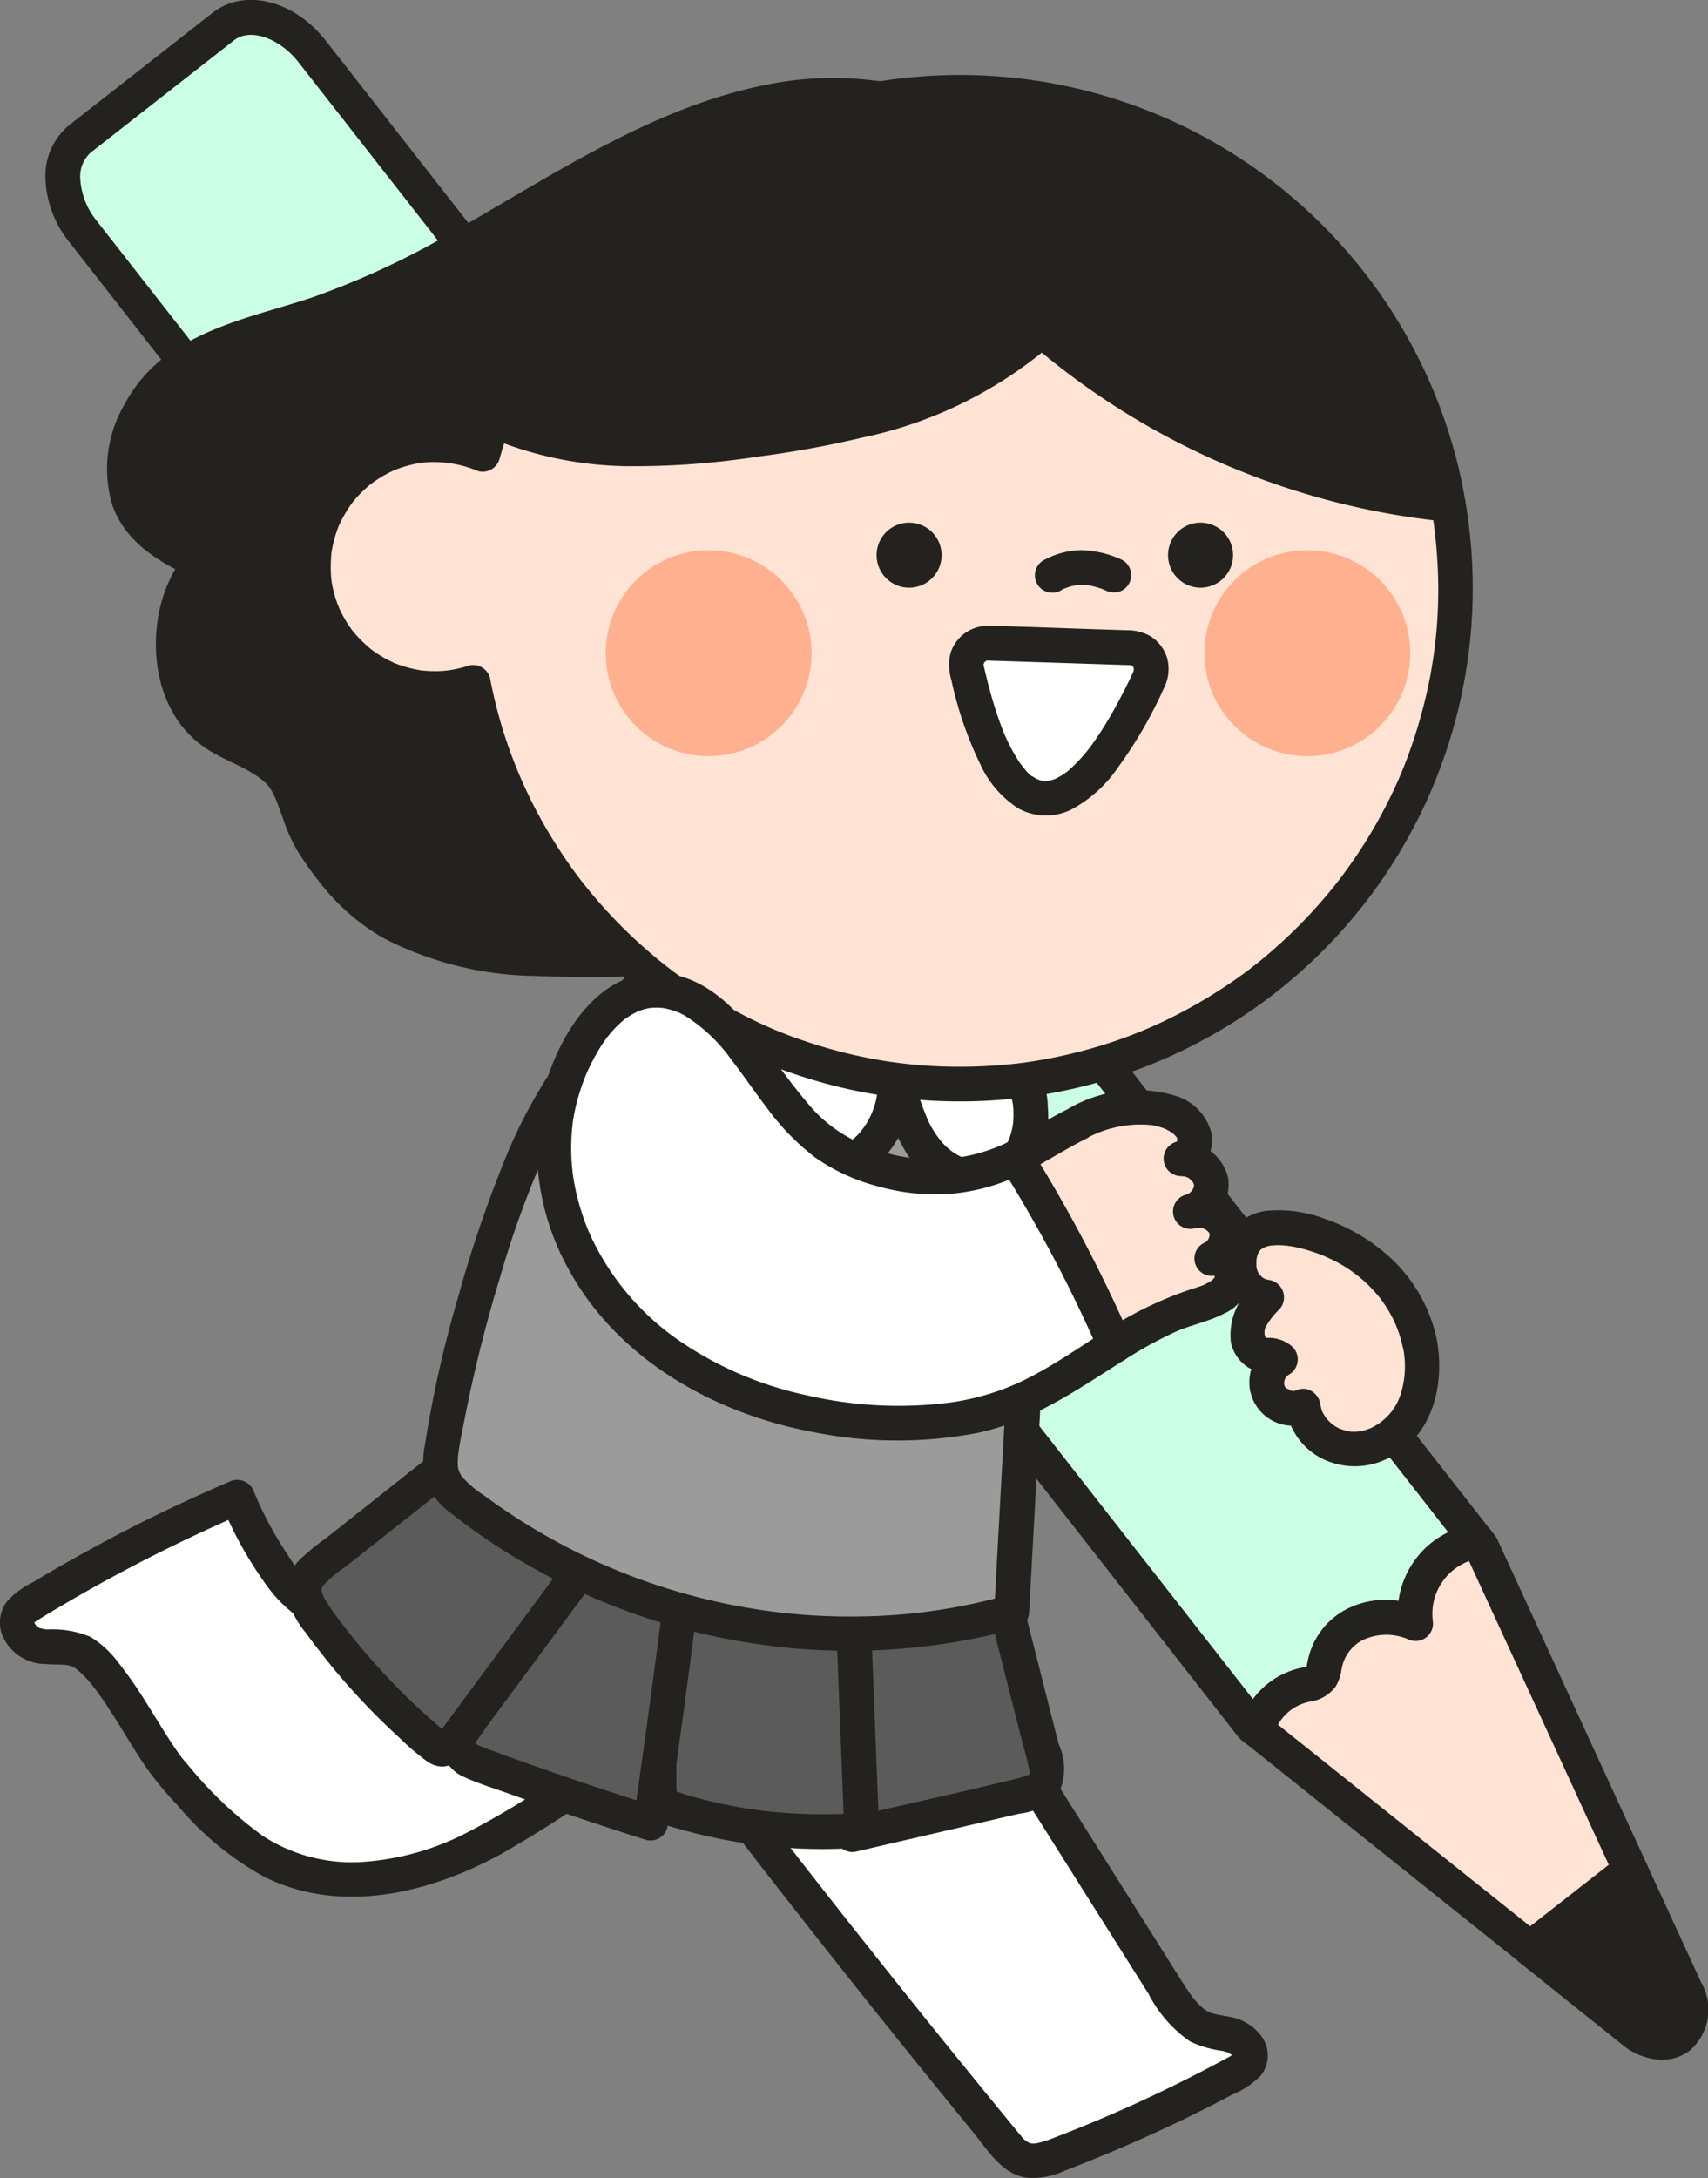 <svg id="그룹_5210" data-name="그룹 5210" xmlns="http://www.w3.org/2000/svg" width="89.08" height="113.531" viewBox="0 0 89.08 113.531">
  <rect x="0" y="0" width="89.08" height="113.531" fill="#808080" stroke="none"/>
  <path id="패스_5424" data-name="패스 5424" d="M551.542,204.442c-2.152-.877-4.315.1-4.74,2.143a1.853,1.853,0,0,1-.193.64c-.2.3-.6.353-.959.442a3.437,3.437,0,0,0-2.4,2.316l-.237-.189-60.976-77.922c-1.322-1.689-1.391-3.842-.155-4.809l7.492-5.863c1.236-.967,3.309-.381,4.631,1.307l60.723,77.6a5.279,5.279,0,0,0-1.165.435,3.825,3.825,0,0,0-2.016,3.9" transform="translate(-477.709 -119.817)" fill="#cbffe5"/>
  <path id="패스_5425" data-name="패스 5425" d="M542.4,210.038a.907.907,0,0,0,.858-.614,2.546,2.546,0,0,1,1.765-1.729l.133-.032a2.03,2.03,0,0,0,1.364-.79,2.262,2.262,0,0,0,.3-.854l.02-.1a2.08,2.08,0,0,1,1.078-1.461,2.871,2.871,0,0,1,2.432-.027.907.907,0,0,0,1.243-.943,2.931,2.931,0,0,1,1.538-3,4.332,4.332,0,0,1,.965-.359.907.907,0,0,0,.49-1.438l-60.723-77.6c-1.656-2.116-4.249-2.758-5.9-1.463l-7.492,5.863a3.436,3.436,0,0,0-1.229,2.878,5.58,5.58,0,0,0,1.229,3.2L541.452,209.5a.926.926,0,0,0,.148.15l.237.189a.906.906,0,0,0,.566.2m2.612-4.209c-.073.023-.182.048-.261.066l-.164.039a4.164,4.164,0,0,0-2.372,1.6L481.9,130.461a3.81,3.81,0,0,1-.845-2.146,1.684,1.684,0,0,1,.534-1.391l7.492-5.863c.827-.647,2.364-.119,3.358,1.152L552.4,198.832l-.107.055a4.662,4.662,0,0,0-2.481,3.526,4.442,4.442,0,0,0-2.737.444,3.889,3.889,0,0,0-2,2.691l-.025.125c-.009.046-.021.107-.032.155" transform="translate(-476.867 -118.965)" fill="#24221e"/>
  <path id="패스_5426" data-name="패스 5426" d="M464.687,307.047l2.87,6.234c.989,2.15-.888,3.619-2.737,2.141l-5.361-4.284Z" transform="translate(-379.657 -209.571)" fill="#24221e"/>
  <path id="패스_5427" data-name="패스 5427" d="M465.489,316.086a2.372,2.372,0,0,0,1.481-.5,2.825,2.825,0,0,0,.57-3.525l-2.87-6.234a.908.908,0,0,0-1.383-.335l-5.228,4.091a.908.908,0,0,0-.008,1.423l5.361,4.285a3.37,3.37,0,0,0,2.077.8m-1.989-8.462,2.391,5.193c.268.584.253,1.109-.039,1.338s-.806.117-1.308-.284l-4.465-3.568Z" transform="translate(-378.815 -208.728)" fill="#24221e"/>
  <path id="패스_5428" data-name="패스 5428" d="M465.526,283.76a3.439,3.439,0,0,1,2.4-2.317c.357-.088.76-.14.959-.442a1.849,1.849,0,0,0,.193-.64c.426-2.042,2.588-3.019,4.74-2.143a3.824,3.824,0,0,1,2.016-3.9,5.281,5.281,0,0,1,1.165-.436l.252.323,7.764,16.865-5.228,4.091Z" transform="translate(-399.99 -193.594)" fill="#ffe3d4"/>
  <path id="패스_5429" data-name="패스 5429" d="M478.949,295.225a.906.906,0,0,0,.559-.193l5.228-4.091a.908.908,0,0,0,.265-1.094l-7.764-16.865a.93.93,0,0,0-.109-.179l-.252-.323a.905.905,0,0,0-.939-.32,6.112,6.112,0,0,0-1.365.512,4.664,4.664,0,0,0-2.481,3.526,4.441,4.441,0,0,0-2.737.444,3.892,3.892,0,0,0-2,2.691l-.025.125c-.009.046-.021.107-.032.155-.072.023-.182.049-.261.067l-.164.038a4.328,4.328,0,0,0-3.045,2.9.908.908,0,0,0,.292,1l14.266,11.4a.907.907,0,0,0,.566.2m4.1-5.27-4.1,3.207L465.8,282.647a2.424,2.424,0,0,1,1.508-1.166l.134-.032a2.03,2.03,0,0,0,1.364-.79,2.257,2.257,0,0,0,.3-.854l.02-.1a2.081,2.081,0,0,1,1.078-1.461,2.875,2.875,0,0,1,2.432-.027.907.907,0,0,0,1.243-.943,2.933,2.933,0,0,1,1.538-3,3.686,3.686,0,0,1,.344-.159Z" transform="translate(-399.147 -192.751)" fill="#24221e"/>
  <path id="패스_5430" data-name="패스 5430" d="M594.575,280.076l-6.561,4.461a33.538,33.538,0,0,1-7.261,4.1,11.3,11.3,0,0,1-8.166.123c-2.294-.973-4.022-2.9-5.671-4.767-1.378-1.56-3.141-5.507-4.81-6.409-.975-.528-2.469.2-3.169-.962a1.006,1.006,0,0,1-.034-1.016,1.652,1.652,0,0,1,.589-.5,84.766,84.766,0,0,1,10.772-5.564,19.082,19.082,0,0,0,1.932,3.608,7.954,7.954,0,0,0,1.6,1.813,6.811,6.811,0,0,0,5.992.871,20.143,20.143,0,0,0,5.549-2.893" transform="translate(-557.876 -191.501)" fill="#fff"/>
  <path id="패스_5431" data-name="패스 5431" d="M594.189,280.033l-5.714,3.885a61.624,61.624,0,0,1-5.435,3.465c-3.708,1.989-8.231,3.078-12.191,1.134a15.8,15.8,0,0,1-4.526-3.71,19.745,19.745,0,0,1-1.586-1.893c-.44-.625-.836-1.28-1.238-1.93-.425-.686-.85-1.374-1.322-2.031-.057-.08-.116-.159-.175-.238l-.075-.1c.01.012.081.1.017.023-.115-.141-.23-.281-.351-.417-.1-.116-.212-.229-.326-.336-.049-.046-.1-.092-.15-.136-.033-.028-.067-.054-.1-.083.042.037.129.087.034.029-.051-.032-.1-.068-.15-.1-.027-.016-.222-.112-.128-.074s-.108-.028-.143-.036-.1-.021-.15-.031c-.134-.027.148.011.01,0-.358-.023-.719-.017-1.077-.047a2.446,2.446,0,0,1-2.282-1.551,1.839,1.839,0,0,1,.268-1.712,4.431,4.431,0,0,1,1.312-.976q1.392-.836,2.816-1.619,2.9-1.6,5.918-2.96.754-.341,1.514-.667a.93.93,0,0,1,1.333.542,18.267,18.267,0,0,0,1.742,3.246,5.925,5.925,0,0,0,2.3,2.216,3.839,3.839,0,0,0,.62.233,6.45,6.45,0,0,0,.834.19c.164.026-.106-.011.06.009l.152.016q.2.019.406.026a7.972,7.972,0,0,0,.869-.017,7.535,7.535,0,0,0,1.527-.291,10.491,10.491,0,0,0,1.586-.6,30,30,0,0,0,3.636-2.166.907.907,0,0,1,.915,1.566c-2.26,1.5-4.606,2.972-7.358,3.281a7.576,7.576,0,0,1-3.673-.461,7.177,7.177,0,0,1-3.093-2.574,19.765,19.765,0,0,1-2.277-4.185l1.332.542q-2.9,1.247-5.7,2.7-1.413.735-2.8,1.523-.665.379-1.325.77-.343.2-.683.41c-.1.061-.2.122-.3.185-.042.026-.084.052-.125.079-.017.011-.121.09-.051.036-.089.069-.089.031-.033,0-.013.008-.019.145-.017.068,0,0,0-.079-.008-.073-.037.035.033.121.071.185.053.09,0,.008-.012-.009a1.586,1.586,0,0,0,.114.116c-.1-.1.011,0,.067.034.127.083-.09-.008.06.022.074.015.148.036.221.053.017,0,.143.02.032.006-.129-.016.089.005.113.007a5.145,5.145,0,0,1,2.249.384,5.077,5.077,0,0,1,1.434,1.307,21.157,21.157,0,0,1,1.357,1.925c.417.655.816,1.321,1.234,1.975.18.282.364.562.558.836.049.07.1.14.151.208s.131.16.028.038c.1.123.207.248.314.368a20.792,20.792,0,0,0,3.892,3.7,8.506,8.506,0,0,0,5.151,1.381,13.845,13.845,0,0,0,5.426-1.482,42.2,42.2,0,0,0,5.182-3.152q2.715-1.845,5.429-3.692l1.375-.935a.907.907,0,1,1,.916,1.566" transform="translate(-557.032 -190.675)" fill="#24221e"/>
  <path id="패스_5432" data-name="패스 5432" d="M514.306,275.341c2.914,2.9,4.88,6.958,7.076,10.437l7.734,12.256a4.568,4.568,0,0,0,1.98,2.025c.492.186,1.025.176,1.518.361s.971.7.847,1.2a1.241,1.241,0,0,1-.707.7,77.5,77.5,0,0,1-9.434,4.33,2.361,2.361,0,0,1-1.694.181,2.8,2.8,0,0,1-1.04-.905q-8.626-10.488-16.849-21.31" transform="translate(-468.253 -194.297)" fill="#fff"/>
  <path id="패스_5433" data-name="패스 5433" d="M514.135,273.854a29.772,29.772,0,0,1,4.152,5.514c1.222,1.985,2.373,4.01,3.617,5.982l4.316,6.839,2.14,3.393c.332.526.655,1.057,1,1.574.076.113.153.225.233.335,0,0,.1.133.043.059.041.053.085.1.129.155.076.088.155.173.238.254.047.046.095.091.143.134.125.111-.156-.1.084.068a1.3,1.3,0,0,0,.56.262c.288.074.585.105.875.17a2.574,2.574,0,0,1,1.6,1.043,1.676,1.676,0,0,1-.095,2.031,4.621,4.621,0,0,1-1.473.969q-3.425,1.814-7.017,3.281-.877.361-1.763.7a3.784,3.784,0,0,1-2.008.333c-1.245-.212-2.007-1.5-2.746-2.4q-2.513-3.069-4.991-6.166-4.991-6.237-9.84-12.585-.6-.782-1.194-1.566a.913.913,0,0,1,.325-1.241.93.93,0,0,1,1.241.325q4.578,6.023,9.285,11.947,2.369,2.981,4.771,5.937,1.2,1.478,2.409,2.949c.166.2.329.408.5.6a1.149,1.149,0,0,0,.505.416,1.132,1.132,0,0,0,.417-.018,6.177,6.177,0,0,0,.9-.3q3.344-1.283,6.552-2.884.819-.407,1.629-.835c.27-.143.541-.285.807-.432a2.424,2.424,0,0,0,.284-.17c.087-.064.015-.015,0,0,.165-.144.018-.044.017-.009a.768.768,0,0,0,.012.2c-.006-.033-.064-.129-.012-.052a.906.906,0,0,0-.134-.14c.088.079-.193-.116-.112-.076s-.088-.031-.084-.03c-.089-.028-.179-.051-.27-.071a5.793,5.793,0,0,1-1.664-.487,6.74,6.74,0,0,1-2.172-2.481l-2.072-3.283-4.143-6.566q-1.836-2.91-3.584-5.868a38.9,38.9,0,0,0-3.611-5.34q-.518-.612-1.085-1.18a.908.908,0,0,1,1.283-1.283" transform="translate(-467.441 -193.452)" fill="#24221e"/>
  <path id="패스_5434" data-name="패스 5434" d="M533.053,274.578c.153-.333.619.08.709.435q1.356,5.341,2.712,10.682a1.6,1.6,0,0,1,.038.984c-.19.473-.757.646-1.253.761l-8.846,2.054q-1.1-7.363-2.2-14.728" transform="translate(-481.963 -193.87)" fill="#5b5b5b"/>
  <path id="패스_5435" data-name="패스 5435" d="M531.432,273.294c.583-.96,1.768-.546,2.221.292a5.3,5.3,0,0,1,.366,1.23q.173.682.347,1.366l1.324,5.217q.323,1.273.646,2.546a3.041,3.041,0,0,1,0,2.578,3.139,3.139,0,0,1-2.045,1.053l-2.617.607-5.855,1.36a.915.915,0,0,1-1.116-.633q-1.1-7.363-2.2-14.728a.936.936,0,0,1,.633-1.116.914.914,0,0,1,1.116.633q1.1,7.365,2.2,14.729l-1.115-.634c2.975-.691,5.964-1.339,8.929-2.074q.192-.047.378-.109c.146-.049-.161.1.063-.026.049-.028.1-.052.146-.085-.089.061-.005.05.005-.014-.035.221-.029-.06,0-.013-.013-.02-.024.055-.025.061a.366.366,0,0,0-.018-.2c-.151-.741-.371-1.473-.557-2.207l-1.136-4.471-.631-2.485q-.165-.652-.331-1.3l-.063-.248-.048-.187c.044.085.05.1.018.038-.009-.062.056,0,0-.012q-.072-.071.04.02a.827.827,0,0,0,.233.067l.458-.124.2-.208a.907.907,0,0,1-1.566-.916" transform="translate(-481.125 -193.044)" fill="#24221e"/>
  <path id="패스_5436" data-name="패스 5436" d="M552.878,274.914l.566,14.469a26.256,26.256,0,0,1-10.127-1.2.677.677,0,0,1-.312-.167.691.691,0,0,1-.118-.454,86.127,86.127,0,0,1,.73-12.862" transform="translate(-508.501 -193.991)" fill="#5b5b5b"/>
  <path id="패스_5437" data-name="패스 5437" d="M552.955,274.071l.566,14.469a.925.925,0,0,1-.907.907,27.155,27.155,0,0,1-9.551-.977,7.936,7.936,0,0,1-1.1-.36,1.391,1.391,0,0,1-.811-1.241c-.062-.807-.025-1.635-.019-2.444q.021-2.489.187-4.975.186-2.8.555-5.589a.937.937,0,0,1,.907-.907c.44,0,.972.418.907.907a86.842,86.842,0,0,0-.723,9.351q-.026,1.181-.021,2.362c0,.362,0,.724.012,1.085,0,.021,0,.042,0,.064.005.114.005.13,0,.048l-.16-.165q-.3-.234-.075-.135a2.411,2.411,0,0,1,.583.181,24.848,24.848,0,0,0,4.242.887,26.511,26.511,0,0,0,5.061.094l-.907.907q-.283-7.235-.566-14.469a.907.907,0,1,1,1.814,0" transform="translate(-507.67 -193.148)" fill="#24221e"/>
  <path id="패스_5438" data-name="패스 5438" d="M572.426,273.176q-.848,6.815-1.831,13.611-4.561-1.446-9.05-3.107a1.479,1.479,0,0,1-.845-.57,1.451,1.451,0,0,1-.1-.811,44.052,44.052,0,0,1,2.7-12.222" transform="translate(-536.664 -191.762)" fill="#5b5b5b"/>
  <path id="패스_5439" data-name="패스 5439" d="M572.474,272.332q-.864,6.935-1.864,13.852a.913.913,0,0,1-1.116.634q-2.432-.772-4.845-1.6-1.176-.406-2.347-.826c-.779-.279-1.592-.526-2.344-.875a1.961,1.961,0,0,1-1.124-2.056c.055-.81.144-1.62.249-2.425a46.176,46.176,0,0,1,.873-4.8,44.388,44.388,0,0,1,1.607-5.242.932.932,0,0,1,1.115-.633.914.914,0,0,1,.634,1.116,44.279,44.279,0,0,0-2.3,8.77q-.163,1.055-.268,2.117c-.036.364-.07.729-.095,1.093,0,.069-.011.139-.012.209,0-.02-.023.276,0,.19.006-.019-.033-.084-.051-.078l.065.065q-.09-.072.047.02c.2.095.51.206.824.321q.539.2,1.079.392,1.14.41,2.286.807,2.532.878,5.086,1.687l-1.116.633q.966-6.676,1.8-13.37a.936.936,0,0,1,.907-.907.912.912,0,0,1,.907.907" transform="translate(-535.805 -190.918)" fill="#24221e"/>
  <path id="패스_5440" data-name="패스 5440" d="M576.831,263.8l-8.217,6.5a2.194,2.194,0,0,0-.766.87,2.157,2.157,0,0,0,.556,1.9,35.246,35.246,0,0,0,6.136,6.623.871.871,0,0,0,.318.194c.336.09.633-.224.841-.5l8.246-11.148" transform="translate(-551.906 -188.736)" fill="#5b5b5b"/>
  <path id="패스_5441" data-name="패스 5441" d="M576.6,263.6l-5.985,4.734-1.471,1.164a7.678,7.678,0,0,0-1.273,1.063c.076-.1-.074.157-.064.123.033-.1,0,.105.006.16-.013-.1.023.066.024.07.018.051.031.1.051.154a3.056,3.056,0,0,0,.181.331,15.111,15.111,0,0,0,.961,1.338,34.578,34.578,0,0,0,4.5,4.8q.3.266.607.524a1.7,1.7,0,0,1,.176.148c0-.01-.05-.036-.059-.033a.5.5,0,0,1-.267-.008c-.035-.019-.159.143.013-.042-.007.007.1-.114.056-.059-.064.075.1-.128.1-.14l.267-.361.573-.774,2.252-3.045,5.04-6.813a.935.935,0,0,1,1.241-.325.914.914,0,0,1,.325,1.241l-4.887,6.606-2.444,3.3c-.7.948-1.757,2.927-3.2,1.962a13.05,13.05,0,0,1-1.461-1.246q-.677-.617-1.322-1.27a35.162,35.162,0,0,1-2.438-2.737q-.592-.739-1.151-1.5a4.679,4.679,0,0,1-.887-1.671,2.228,2.228,0,0,1,.525-2.014,10.738,10.738,0,0,1,1.425-1.183l7.3-5.777a.936.936,0,0,1,1.283,0,.914.914,0,0,1,0,1.283" transform="translate(-551.037 -187.902)" fill="#24221e"/>
  <path id="패스_5442" data-name="패스 5442" d="M492.68,142.965c2.123-1.683,4.812-2.152,7.32-2.963,5.627-1.818,10.589-5.483,15.9-8.213a28.5,28.5,0,0,1,9.689-3.2,26.957,26.957,0,0,1,6.184.408c2.02.237,3.954.022,5.954.441a27.838,27.838,0,0,1,11.628,5.516,16.607,16.607,0,0,1,4.743,5.574c1.375,2.827,1.635,6.134,1.768,9.339.255,6.133-.139,13.084-5.8,16.933-2.483,1.69-5.475,2.426-8.4,3.086-9.106,2.05-18.366,3.661-27.7,3.7-3.936.016-8.157-.352-11.219-2.824a13.407,13.407,0,0,1-2.875-3.414c-.552-.886-.926-2.741-1.551-3.422-1.575-1.718-4.009-1.462-5.139-4.166a7.044,7.044,0,0,1,.935-6.89,7.249,7.249,0,0,1-3.332-2.4c-1.513-2.35-.229-5.815,1.894-7.5" transform="translate(-483.646 -123.566)" fill="#24221e"/>
  <path id="패스_5443" data-name="패스 5443" d="M491.207,141.5c2.3-1.8,5.115-2.342,7.829-3.231a42.863,42.863,0,0,0,7.794-3.666c5.216-2.973,10.381-6.456,16.4-7.527a17.2,17.2,0,0,1,4.943-.162c1.593.174,3.162.432,4.766.477a23.866,23.866,0,0,1,4.738.464,27.2,27.2,0,0,1,4.068,1.285,29.671,29.671,0,0,1,7.587,4.479,16.712,16.712,0,0,1,5.2,6.723,26.67,26.67,0,0,1,1.415,8.786,39.852,39.852,0,0,1-.252,7.089,17.055,17.055,0,0,1-2.191,6.562,13.307,13.307,0,0,1-5.706,5.055,39.341,39.341,0,0,1-8.579,2.51c-3.16.688-6.335,1.312-9.528,1.829-3.226.522-6.472.939-9.73,1.2a70.183,70.183,0,0,1-9.254.24,17.743,17.743,0,0,1-7.884-1.967,11.35,11.35,0,0,1-3.236-2.786,18.3,18.3,0,0,1-1.3-1.834,8.735,8.735,0,0,1-.714-1.621c-.094-.257-.185-.515-.282-.771-.021-.055-.042-.11-.065-.166.006.015-.1-.249-.053-.131s-.061-.13-.056-.119c-.034-.071-.068-.141-.106-.21-.05-.092-.127-.181-.167-.276s.14.133,0,.008c-.04-.036-.076-.081-.114-.119-.095-.1-.2-.182-.3-.272-.025-.022-.135-.106,0,0-.062-.047-.125-.092-.19-.136-.8-.548-1.729-.862-2.549-1.376-2.339-1.466-3.055-4.328-2.63-6.931a7.589,7.589,0,0,1,1.578-3.5q.092.712.184,1.425c-1.779-.814-3.464-1.832-4.154-3.769a6.658,6.658,0,0,1,.656-5.27,7.58,7.58,0,0,1,1.877-2.286.935.935,0,0,1,1.283,0,.914.914,0,0,1,0,1.283,6.533,6.533,0,0,0-.8.759c-.06.068-.118.136-.175.206-.029.035-.058.07-.085.106.012-.016.065-.086,0,0-.116.16-.229.323-.332.492s-.188.317-.272.48c-.042.081-.083.164-.122.247l-.058.125c-.063.14.041-.105-.017.037a6.7,6.7,0,0,0-.335,1.088c-.019.088-.034.177-.051.265-.032.168,0-.055-.017.114-.019.191-.031.382-.032.575a5.077,5.077,0,0,0,.032.568c-.017-.152.011.053.02.1q.028.149.068.3c.022.084.047.167.074.249.013.04.084.231.062.176s.063.131.082.169c.047.092.1.182.151.27a2.123,2.123,0,0,0,.271.376,4.661,4.661,0,0,0,.457.454,6.217,6.217,0,0,0,1.041.692c.419.231.853.432,1.287.63a.92.92,0,0,1,.183,1.425c.078-.1-.045.06-.061.083-.047.065-.092.131-.136.2-.071.108-.138.217-.2.329s-.139.255-.2.386c-.035.074-.07.147-.1.221.053-.125-.057.15-.055.146a7.043,7.043,0,0,0-.256.849c-.03.129-.056.258-.08.388-.011.065-.023.131-.032.2.02-.138-.013.127-.016.153a7.363,7.363,0,0,0-.03.895q.007.248.031.5c.007.066.013.132.022.2-.019-.135.029.156.028.151a5.247,5.247,0,0,0,.536,1.6q.1.181.217.354c.033.048.067.1.1.144-.086-.115,0,0,.019.018a5.367,5.367,0,0,0,.58.564c-.141-.116.117.082.161.111.1.064.193.125.292.184.207.123.421.235.637.343a10.045,10.045,0,0,1,2.549,1.564,7.582,7.582,0,0,1,1.519,3.009c.041.109.083.217.128.325-.066-.16.073.155.091.19a7.306,7.306,0,0,0,.46.759,13.186,13.186,0,0,0,1.215,1.6A11.06,11.06,0,0,0,507.9,171.5a25.119,25.119,0,0,0,3.76.342c1.461.039,2.925.009,4.385-.047,3.12-.118,6.234-.4,9.33-.8s6.151-.929,9.2-1.529c2.967-.583,5.957-1.168,8.873-1.972a20.428,20.428,0,0,0,3.785-1.391,13.653,13.653,0,0,0,1.709-1.018,11,11,0,0,0,3.218-3.6q.2-.347.369-.7.077-.159.15-.32c.031-.067.06-.134.09-.2s.023-.054,0,.013l.05-.123a15.736,15.736,0,0,0,.535-1.551c.154-.531.281-1.069.388-1.611q.078-.4.141-.8c.059-.373.054-.336.1-.7a32.406,32.406,0,0,0,.205-3.37,45.27,45.27,0,0,0-.438-7.641,16.019,16.019,0,0,0-1.09-3.951,12.95,12.95,0,0,0-2.139-3.288,24.061,24.061,0,0,0-6.39-4.963,25.9,25.9,0,0,0-7.592-2.807,31.881,31.881,0,0,0-4.46-.29c-1.56-.083-3.1-.391-4.654-.516a19.41,19.41,0,0,0-8.614,1.593,56.315,56.315,0,0,0-7.689,3.959c-2.486,1.452-4.956,2.943-7.56,4.176a34.771,34.771,0,0,1-4.037,1.636c-1.262.414-2.554.73-3.813,1.155a10.841,10.841,0,0,0-3.216,1.61.937.937,0,0,1-1.283,0,.913.913,0,0,1,0-1.283" transform="translate(-482.814 -122.744)" fill="#24221e"/>
  <path id="패스_5444" data-name="패스 5444" d="M555.383,219.147a34.434,34.434,0,0,1,1.258,11.666c-.28,5.494-.593,10.986-.889,16.479a32.8,32.8,0,0,1-28.537-5.728,3.123,3.123,0,0,1-1.126-1.294,3.466,3.466,0,0,1-.012-1.8,73.213,73.213,0,0,1,4.017-14.287c1.557-3.946,3.664-6.515,6.383-9.618,1.869-2.133,4.711-5.284,7.268-2.554" transform="translate(-502.984 -163.279)" fill="#9b9b9b"/>
  <path id="패스_5445" data-name="패스 5445" d="M555.4,218.079a24.975,24.975,0,0,1,1.043,4.927,40.224,40.224,0,0,1,.3,5.013c0,1.815-.135,3.631-.231,5.443q-.164,3.09-.335,6.179-.187,3.412-.373,6.823a.934.934,0,0,1-.666.875,33.167,33.167,0,0,1-13.757.769,33.842,33.842,0,0,1-12.787-4.718,32.952,32.952,0,0,1-2.957-2.075A3.8,3.8,0,0,1,524.49,240a3.742,3.742,0,0,1-.207-2.194,60.736,60.736,0,0,1,1.763-7.831,64.935,64.935,0,0,1,2.623-7.593,26.476,26.476,0,0,1,3.4-5.777c.722-.943,1.481-1.856,2.259-2.755.689-.8,1.376-1.6,2.128-2.344,1.493-1.471,3.557-2.915,5.711-1.957a4.419,4.419,0,0,1,1.361,1,.907.907,0,0,1-1.283,1.283,3.315,3.315,0,0,0-.481-.435,3.059,3.059,0,0,0-.276-.169c-.052-.027-.1-.055-.159-.079.141.064-.03-.009-.061-.018-.106-.032-.21-.059-.318-.082s.029,0,.043,0c-.053-.006-.106-.01-.159-.012-.107-.005-.211,0-.317.005-.04,0-.175.026,0,0-.053.009-.106.019-.158.03-.106.023-.211.052-.315.085-.053.017-.1.037-.157.054-.008,0-.136.053-.048.017s-.065.031-.086.041c-.052.025-.1.05-.154.077-.117.061-.232.126-.345.2-.181.111-.356.233-.526.359-.147.109-.069.054-.038.03l-.146.119c-.1.081-.193.164-.288.248a23.689,23.689,0,0,0-2.04,2.134c-.724.827-1.442,1.658-2.132,2.515-.609.757-1.2,1.55-1.767,2.419a24.487,24.487,0,0,0-1.576,2.784,49.151,49.151,0,0,0-2.541,6.9,73.6,73.6,0,0,0-1.848,7.4c-.115.588-.251,1.213-.323,1.786a3.779,3.779,0,0,0-.021.657,1.644,1.644,0,0,0,.084.31c-.033-.07.065.109.072.119s.116.165.067.1a5.329,5.329,0,0,0,1.124.959q.66.487,1.344.942a32.188,32.188,0,0,0,11.821,4.82,31.363,31.363,0,0,0,6.314.56,29.549,29.549,0,0,0,6.244-.71q.788-.175,1.566-.391l-.666.874q.326-6.05.66-12.1a67.734,67.734,0,0,0,.067-10.606,24.056,24.056,0,0,0-1.063-5.2.907.907,0,1,1,1.749-.483" transform="translate(-502.128 -162.452)" fill="#24221e"/>
  <path id="패스_5446" data-name="패스 5446" d="M540.445,220.978a2.917,2.917,0,0,1,1.338,2.136,3.721,3.721,0,0,1-1.379,3.858c-1.307.766-3.023.079-3.991-1.133a10.929,10.929,0,0,1-1.733-4.354,4.681,4.681,0,0,1-1.762,4.631,4.024,4.024,0,0,1-4.679-.081,6.739,6.739,0,0,1-2.234-4.381,7.984,7.984,0,0,1,.778-5.364" transform="translate(-488.1 -165.85)" fill="#fff"/>
  <path id="패스_5447" data-name="패스 5447" d="M540.054,219.355a4.078,4.078,0,0,1,1.847,3.368,4.861,4.861,0,0,1-1.005,3.437,3.4,3.4,0,0,1-3.352,1.113,4.946,4.946,0,0,1-3.041-2.2,12.823,12.823,0,0,1-1.544-4.188l1.749-.482a5.694,5.694,0,0,1-.9,4.38,4.925,4.925,0,0,1-4.035,2.108,5.061,5.061,0,0,1-4.051-2.145,9.079,9.079,0,0,1-1.527-4.367,8.554,8.554,0,0,1,.963-5.389.907.907,0,1,1,1.566.916,6.4,6.4,0,0,0-.784,3.653,8.632,8.632,0,0,0,.87,3.516,3.458,3.458,0,0,0,2.43,1.956c-.029-.006.284.043.168.029s.2.012.17.011c.13.007.26.008.39,0,.081,0,.162-.009.243-.018.176-.019-.2.049.1-.016.159-.035.317-.069.473-.119a2.877,2.877,0,0,0,1.279-.839,3.892,3.892,0,0,0,.8-1.445,3.269,3.269,0,0,0,.156-.845,4.631,4.631,0,0,0,0-.481c0-.08-.01-.16-.018-.24-.007-.064-.006-.064,0,0-.01-.064-.022-.126-.034-.19a.931.931,0,0,1,.633-1.116.919.919,0,0,1,1.116.634,15.24,15.24,0,0,0,.919,2.974,4.968,4.968,0,0,0,.765,1.2,3.14,3.14,0,0,0,1.026.761c.016.008.158.068.039.021.042.017.086.033.13.048.1.035.2.066.307.091.044.01.357.053.2.042a3.119,3.119,0,0,0,.355.009c.059,0,.118-.006.176-.013-.019,0-.127.021-.023,0s.2-.05.3-.082c.173-.055.068-.029.033-.012.055-.026.109-.056.162-.087s.276-.2.163-.105c.075-.065.144-.135.214-.206.015-.015.131-.148.067-.07s.029-.039.032-.045c.064-.1.126-.192.182-.294.023-.041.148-.317.094-.181a3.908,3.908,0,0,0,.181-.6c.008-.037.06-.357.042-.208.014-.122.023-.244.027-.366s0-.245,0-.367c0-.061-.006-.122-.011-.182,0-.021-.03-.251-.015-.15s-.011-.053-.012-.058c-.018-.08-.033-.162-.052-.242-.035-.146-.08-.287-.127-.43a1.091,1.091,0,0,0-.106-.236,2.717,2.717,0,0,0-.2-.331c.066.092-.025-.03-.035-.04-.053-.057-.107-.113-.165-.166-.075-.068-.015-.018,0,0a1.778,1.778,0,0,0-.239-.145.907.907,0,1,1,.916-1.566" transform="translate(-487.252 -165.011)" fill="#24221e"/>
  <path id="패스_5448" data-name="패스 5448" d="M497.514,146.335a33.367,33.367,0,0,1-9.273.274,16.336,16.336,0,0,1-4.4-1.259,25.842,25.842,0,0,1,49.791,4.377,38.564,38.564,0,0,1-21.2-9.1c-3.951,3.7-9.558,4.971-14.922,5.707" transform="translate(-458.099 -123.436)" fill="#24221e"/>
  <path id="패스_5449" data-name="패스 5449" d="M496.951,146.372a41.507,41.507,0,0,1-7.327.5,19.025,19.025,0,0,1-7.042-1.582.907.907,0,0,1-.417-1.024,26.752,26.752,0,0,1,51.208,2.745q.193.811.332,1.633c.09.519-.234,1.214-.874,1.147a39.191,39.191,0,0,1-21.841-9.363h1.283c-3.22,3-7.451,4.5-11.7,5.343-1.2.239-2.412.43-3.625.6a.938.938,0,0,1-1.116-.633.914.914,0,0,1,.633-1.116,49.519,49.519,0,0,0,6.189-1.194,22.276,22.276,0,0,0,5.628-2.276,14.944,14.944,0,0,0,2.7-2,.932.932,0,0,1,1.283,0,37.577,37.577,0,0,0,15.671,7.988,36.968,36.968,0,0,0,4.887.844l-.875,1.148a25.992,25.992,0,0,0-.766-3.226q-.234-.763-.515-1.51-.139-.371-.291-.739c-.022-.054-.045-.108-.068-.163.057.134,0,0-.012-.026-.059-.134-.118-.269-.178-.4a25.788,25.788,0,0,0-1.516-2.857q-.41-.668-.859-1.31-.225-.32-.459-.634-.1-.139-.209-.277c.087.114,0,0-.018-.022l-.162-.2a26.03,26.03,0,0,0-2.153-2.376q-.559-.545-1.15-1.056-.3-.255-.6-.5c-.09-.073-.18-.145-.271-.217l-.136-.107c.129.1-.066-.05-.092-.07a25.7,25.7,0,0,0-5.5-3.191c.133.056,0,0-.026-.011l-.2-.083q-.184-.075-.369-.146-.392-.152-.789-.289-.755-.263-1.526-.479a25.667,25.667,0,0,0-3.21-.68l-.18-.026c.158.022-.037,0-.075-.009q-.2-.026-.408-.048-.41-.045-.822-.077-.854-.067-1.711-.077a26.166,26.166,0,0,0-3.466.187c-.275.033-.345.043-.689.1q-.415.066-.828.145-.842.162-1.671.379a25.607,25.607,0,0,0-3.169,1.056l-.168.069c-.27.111.082-.036-.076.033l-.374.164q-.372.167-.738.346-.75.366-1.476.781a25.81,25.81,0,0,0-2.737,1.8l-.143.108c-.229.174.069-.055-.064.05q-.159.124-.316.251-.313.254-.619.517-.627.54-1.219,1.12a26,26,0,0,0-2.185,2.427l-.111.141c-.178.226.053-.07-.05.065-.082.107-.162.215-.243.323q-.239.325-.469.657-.473.684-.9,1.4a25.777,25.777,0,0,0-1.512,2.929c-.111.254-.134.309-.258.622-.1.254-.2.51-.29.768l-.417-1.024c4.06,1.819,8.679,1.481,12.971.895a.939.939,0,0,1,1.116.634.913.913,0,0,1-.633,1.115" transform="translate(-457.294 -122.598)" fill="#24221e"/>
  <path id="패스_5450" data-name="패스 5450" d="M489.477,158.117a6.341,6.341,0,0,1,2.48.5c.167-.6.359-1.182.566-1.76a16.337,16.337,0,0,0,4.4,1.26,33.363,33.363,0,0,0,9.273-.274c5.364-.736,10.971-2.007,14.922-5.708a38.563,38.563,0,0,0,21.2,9.1,25.845,25.845,0,0,1-50.85,9.271,6.355,6.355,0,1,1-1.988-12.39" transform="translate(-466.778 -134.946)" fill="#ffe3d4"/>
  <path id="패스_5451" data-name="패스 5451" d="M488.659,156.376a7.292,7.292,0,0,1,2.721.535l-1.115.633c.168-.593.359-1.179.566-1.76a.926.926,0,0,1,1.332-.542c3.844,1.723,8.2,1.5,12.276.986,1.795-.226,3.586-.51,5.352-.907.871-.2,1.736-.421,2.589-.684q.648-.2,1.285-.432c.195-.072.389-.145.583-.221s.381-.153.5-.2a19.857,19.857,0,0,0,2.642-1.38,14.409,14.409,0,0,0,2.266-1.737.931.931,0,0,1,1.283,0,37.572,37.572,0,0,0,15.671,7.988,36.953,36.953,0,0,0,4.887.844.931.931,0,0,1,.874.666,26.751,26.751,0,0,1-52.149,11.684q-.261-.957-.449-1.932l1.116.633a7.261,7.261,0,1,1-2.23-14.171.907.907,0,1,1,0,1.814c-.181,0-.363.008-.544.023-.012,0-.306.033-.115.008-.059.008-.117.018-.175.027a6.291,6.291,0,0,0-1.016.262c-.082.028-.163.059-.244.09-.26.1.149-.078-.1.044-.129.063-.258.124-.384.192q-.225.123-.439.263l-.142.095c-.026.018-.292.219-.158.112a6.386,6.386,0,0,0-.686.633c-.1.1-.188.212-.279.32-.178.208.092-.138-.067.085-.065.093-.132.185-.194.28a7.754,7.754,0,0,0-.455.823c-.012.023-.07.159-.012.02-.033.08-.064.161-.093.242-.064.177-.121.357-.169.539q-.062.234-.106.472c-.016.087-.032.175-.043.263.02-.154,0,0,0,.025a7.923,7.923,0,0,0-.015,1.087,4.1,4.1,0,0,0,.131.811c.041.169.089.337.145.5.018.055.037.109.057.164.011.03.14.342.069.183a6.527,6.527,0,0,0,.444.829c.076.12.158.235.24.351.159.224-.111-.123.067.086.074.086.145.173.222.257a7.544,7.544,0,0,0,.677.642c.133.114.048.039.017.016.067.052.137.1.207.15q.228.158.469.3c.162.092.328.173.495.254.248.122-.16-.055.1.044.081.031.162.062.244.091a6.677,6.677,0,0,0,1.1.276c.281.047-.174-.007.112.012.09.006.18.016.269.021a6.465,6.465,0,0,0,.729,0,5.592,5.592,0,0,0,1.382-.279.913.913,0,0,1,1.116.633,24.581,24.581,0,0,0,2.549,7.173,25.907,25.907,0,0,0,2.053,3.2l.158.209c-.023-.031-.092-.117.019.023.1.125.2.251.3.375q.316.389.647.765.632.721,1.317,1.393.652.641,1.35,1.235.365.312.741.608c-.016-.012.209.164.115.091s.132.1.116.088c.139.106.279.209.42.313a25.866,25.866,0,0,0,3.274,2.026,22.086,22.086,0,0,0,3.358,1.436,25.647,25.647,0,0,0,3.828.981,24.37,24.37,0,0,0,3.791.355q1.007.017,2.013-.041.494-.029.987-.077c.148-.015.3-.031.445-.047l.222-.027c.035,0,.334-.045.156-.02a25.827,25.827,0,0,0,3.737-.806,23.986,23.986,0,0,0,3.376-1.27,25.8,25.8,0,0,0,3.279-1.833,22.055,22.055,0,0,0,2.779-2.133,26.058,26.058,0,0,0,2.6-2.671q.274-.325.536-.658c.007-.009.179-.231.067-.084l.129-.169q.166-.221.328-.445.523-.725,1-1.484a25.8,25.8,0,0,0,1.749-3.331c-.006.014.1-.244.056-.129s.06-.145.054-.13c.054-.133.108-.266.16-.4q.19-.483.359-.973.306-.884.546-1.789a24.224,24.224,0,0,0,.781-8.065,24.726,24.726,0,0,0-.289-2.479l.875.665a39.191,39.191,0,0,1-21.841-9.363h1.283a22.133,22.133,0,0,1-10,4.969,53.785,53.785,0,0,1-5.51,1,41.888,41.888,0,0,1-6.827.49,19.2,19.2,0,0,1-7.355-1.593l1.332-.542c-.207.58-.4,1.166-.566,1.759a.912.912,0,0,1-1.116.633,5.883,5.883,0,0,0-2.239-.47.907.907,0,1,1,0-1.814" transform="translate(-465.96 -134.112)" fill="#24221e"/>
  <path id="패스_5452" data-name="패스 5452" d="M505.507,173.234a1.695,1.695,0,1,0,1.695-1.7,1.695,1.695,0,0,0-1.695,1.7" transform="translate(-444.588 -144.292)" fill="#24221e"/>
  <path id="패스_5453" data-name="패스 5453" d="M534.838,173.234a1.695,1.695,0,1,0,1.695-1.7,1.695,1.695,0,0,0-1.695,1.7" transform="translate(-489.12 -144.292)" fill="#24221e"/>
  <path id="패스_5454" data-name="패스 5454" d="M519.426,176.359c-.2-.088.188.07-.013,0l-.114-.043c-.1-.037-.2-.07-.307-.1a4.258,4.258,0,0,0-.567-.123l.241.033a3.344,3.344,0,0,0-.875,0l.241-.033a3.279,3.279,0,0,0-.545.128l-.122.044c-.136.051-.019-.005.046-.022a1.419,1.419,0,0,0-.291.144.907.907,0,0,1-.915-1.566,4.226,4.226,0,0,1,1.993-.536,5.308,5.308,0,0,1,2.145.519.91.91,0,0,1,.417.542.93.93,0,0,1-.091.7.917.917,0,0,1-.542.417,1.056,1.056,0,0,1-.7-.091" transform="translate(-461.796 -145.609)" fill="#24221e"/>
  <path id="패스_5455" data-name="패스 5455" d="M523.278,185.478c-3.972,8.5-7.547,8.326-9.524-.484a1.118,1.118,0,0,1,1.128-1.356l7.425.242a1.119,1.119,0,0,1,.972,1.6" transform="translate(-463.337 -150.12)" fill="#fff"/>
  <path id="패스_5456" data-name="패스 5456" d="M523.219,185.1a22.9,22.9,0,0,1-2.386,4.139,6.89,6.89,0,0,1-2.457,2.233,2.989,2.989,0,0,1-2.76-.049,5.377,5.377,0,0,1-2.007-2.334,19.161,19.161,0,0,1-1.49-4.341,2.714,2.714,0,0,1-.062-1.386,2.036,2.036,0,0,1,.808-1.112,2.089,2.089,0,0,1,1.278-.352c1.574.04,3.148.1,4.721.154l2.4.078a2.424,2.424,0,0,1,1.215.3,2.05,2.05,0,0,1,.889,1.162,2.175,2.175,0,0,1-.149,1.509.912.912,0,0,1-1.241.325.931.931,0,0,1-.325-1.241c-.075.176,0-.186-.018.047a1.007,1.007,0,0,0,0-.163c.025.25-.073-.142.021.074a1.206,1.206,0,0,0-.077-.138c.1.155-.033-.026-.067-.054.1.078.025,0-.015.006l.066.025a1.158,1.158,0,0,0-.163-.044c-.016,0,.092.015.064.013-.118-.006-.237-.007-.356-.011l-1.938-.063-4.676-.152c-.142,0-.284-.005-.427-.014h-.025c-.09-.007-.138.011-.023-.01a.793.793,0,0,0-.164.047c.193-.084-.111.121.046-.018a.794.794,0,0,0-.115.118c.126-.168-.038.164.032-.042-.013.039-.067.277-.025.091-.047.2-.021-.066.008.081.02.1.045.194.067.291.044.187.09.375.137.561.1.384.2.765.319,1.145.091.3.188.594.293.887q.077.216.16.43l.082.205c.08.2-.037-.077.042.1a9.315,9.315,0,0,0,.741,1.382c.06.089.125.174.187.262-.146-.207.045.049.087.1.1.113.285.371.433.417,0,0-.191-.13-.062-.05.034.021.067.047.1.069.067.044.137.08.206.12a.916.916,0,0,1,.1.05c0-.058-.228-.075-.069-.032.078.021.156.046.235.068.225.063-.212,0,.019.005.074,0,.147.007.22,0a.5.5,0,0,1,.134-.01c-.013-.007-.241.049-.106.012.09-.024.182-.039.272-.067l.092-.031c.23-.072-.122.073.015,0,.084-.047.173-.086.257-.134s.176-.107.26-.166c.048-.034.094-.07.143-.1-.2.137-.031.023.009-.011a8.466,8.466,0,0,0,1.132-1.2c-.119.152.05-.068.06-.081.051-.069.1-.139.152-.209q.157-.221.305-.447c.2-.3.386-.606.567-.916.461-.79.874-1.606,1.262-2.434a.915.915,0,0,1,1.241-.325.928.928,0,0,1,.325,1.241" transform="translate(-462.495 -149.28)" fill="#24221e"/>
  <path id="패스_5457" data-name="패스 5457" d="M487.676,179.669a5.367,5.367,0,1,0,5.367-5.367,5.367,5.367,0,0,0-5.367,5.367" transform="translate(-424.86 -145.623)" fill="#ffb18f"/>
  <path id="패스_5458" data-name="패스 5458" d="M547.922,179.669a5.367,5.367,0,1,0,5.367-5.367,5.367,5.367,0,0,0-5.367,5.367" transform="translate(-516.33 -145.623)" fill="#ffb18f"/>
  <path id="패스_5459" data-name="패스 5459" d="M508.88,231.135a6.166,6.166,0,0,1,4.766-.563,2.024,2.024,0,0,1,1.251,1.107,1.027,1.027,0,0,1-.686,1.323,1.567,1.567,0,0,1,1.586,1.17,1.443,1.443,0,0,1-1.076,1.576,1.557,1.557,0,0,1,1.8.755,1.323,1.323,0,0,1-.694,1.7c.762-.252,1.34.852.911,1.481a3.75,3.75,0,0,1-2.059,1.091,17.489,17.489,0,0,0-3.907,1.955,74.347,74.347,0,0,0-5.166-9.788c1.113-.556,2.147-1.256,3.27-1.8" transform="translate(-452.633 -172.599)" fill="#ffe3d4"/>
  <path id="패스_5460" data-name="패스 5460" d="M507.584,229.5a7.048,7.048,0,0,1,5.511-.636,2.749,2.749,0,0,1,1.894,2,1.938,1.938,0,0,1-1.374,2.165l-.241-1.782a2.479,2.479,0,0,1,2.467,1.878,2.365,2.365,0,0,1-1.716,2.65q-.241-.875-.482-1.749a2.476,2.476,0,0,1,2.828,1.171,2.233,2.233,0,0,1-1.02,2.936l-.7-1.657a1.767,1.767,0,0,1,2.146,1.371,2.119,2.119,0,0,1-1.225,2.352c-.8.429-1.74.6-2.559.964a21.093,21.093,0,0,0-2.718,1.5.921.921,0,0,1-1.332-.542,73.464,73.464,0,0,0-5.074-9.571.915.915,0,0,1,.325-1.241c1.112-.561,2.152-1.252,3.27-1.8a.93.93,0,0,1,1.241.325.916.916,0,0,1-.325,1.241c-1.118.55-2.158,1.241-3.27,1.8l.325-1.241a76.322,76.322,0,0,1,5.257,10.005l-1.332-.542a19.163,19.163,0,0,1,4.4-2.135c.156-.05.314-.1.469-.154a2.07,2.07,0,0,0,.321-.13c.083-.045.164-.091.246-.136l.077-.051c-.049.043-.05.044,0,0s.1-.109.161-.159c-.069.061,0-.06-.011.024-.011.125.01-.06.019-.09-.052.193-.016.039-.022-.039.009.128.027.092-.019,0s.084.136-.008-.009c-.121-.191.127.127-.024-.034-.075-.081-.027-.016.028.018-.118-.074.09.016.152.021-.182-.013.17-.055-.035,0a.908.908,0,0,1-.7-1.658,1.474,1.474,0,0,0,.192-.108c.065-.045-.034.092.047-.053.028-.051.065-.1.015-.017.011-.019.108-.215.068-.116s.03-.132.03-.13c-.02.09-.026.073-.006-.005,0-.027,0-.055,0-.082.016.091.016.1,0,.037a.611.611,0,0,0-.022-.08c-.021-.062-.017-.053.011.027,0-.036-.072-.116,0-.018a1.079,1.079,0,0,0-.145-.147c-.1-.09.162.1-.054-.03-.055-.032-.1-.058-.014-.02a1.352,1.352,0,0,0-.206-.064c-.044-.011-.216-.018-.057-.013-.058,0-.115,0-.173,0,.169,0-.059.017-.1.027a.907.907,0,0,1-.482-1.749l.088-.026c-.062.03-.065.031-.009,0a1.215,1.215,0,0,0,.153-.092c.052-.035.049-.033-.009.005l.063-.061c.035-.044.078-.1.024-.019,0,0,.12-.205.079-.118s.039-.131.039-.132c.033-.106.04-.055,0-.009v-.084c.017.087.019.1,0,.032,0-.018-.054-.175-.021-.093s-.073-.117-.074-.119c.084.123-.177-.153-.134-.122a.624.624,0,0,0-.171-.086c-.059-.017-.117-.034-.177-.047.154.032-.1,0-.125,0a.911.911,0,0,1-.241-1.781c.11-.031.065.017.013,0,.078-.05.091-.056.038-.021s-.04.028,0-.007c.086-.1-.094.09,0-.005.031-.057.029-.045-.007.038l.024-.075s.011-.149.007.007a1.139,1.139,0,0,0,0-.158c.023.2-.042-.005-.007.034s-.049-.077-.06-.094c-.034-.051-.033-.052,0,0l-.064-.069c-.047-.042-.09-.089-.14-.129.071.057-.032-.018-.052-.03-.071-.042-.14-.085-.214-.123a1.274,1.274,0,0,0-.3-.122,3.976,3.976,0,0,0-.472-.12,5.875,5.875,0,0,0-3.391.663.931.931,0,0,1-1.241-.325.915.915,0,0,1,.325-1.241" transform="translate(-451.794 -171.751)" fill="#24221e"/>
  <path id="패스_5461" data-name="패스 5461" d="M517.545,225.006c.494-3.018,3.09-8.266,7.3-5.83a7.647,7.647,0,0,1,1.673,1.452c1.879,1.984,3.174,4.9,5.619,6.279a10.119,10.119,0,0,0,8.323.826,10.7,10.7,0,0,0,1.032-.456,74.45,74.45,0,0,1,5.166,9.788,29.69,29.69,0,0,1-5.757,3.228,16.277,16.277,0,0,1-5.461.814,20.527,20.527,0,0,1-13.458-4.68,12.8,12.8,0,0,1-4.44-11.42" transform="translate(-488.519 -166.939)" fill="#fff"/>
  <path id="패스_5462" data-name="패스 5462" d="M515.783,223.934c.54-3.223,2.877-7.609,6.735-7.064,2.4.339,4.046,2.474,5.383,4.306a30.6,30.6,0,0,0,1.974,2.576,7.344,7.344,0,0,0,2.583,1.923,8.942,8.942,0,0,0,7.693-.013.929.929,0,0,1,1.241.325,76.455,76.455,0,0,1,5.257,10.005.912.912,0,0,1-.417,1.024c-2.43,1.536-4.779,3.187-7.647,3.783a22.245,22.245,0,0,1-8.559-.051c-5.125-.962-10.125-3.754-12.707-8.424a13.069,13.069,0,0,1-1.537-8.391.913.913,0,0,1,1.116-.633.929.929,0,0,1,.633,1.116,10.885,10.885,0,0,0-.109,1.6,10.63,10.63,0,0,0,.131,1.593,12.2,12.2,0,0,0,.418,1.7,10.352,10.352,0,0,0,.609,1.513,13.607,13.607,0,0,0,4.528,5.2,18.637,18.637,0,0,0,6.61,2.813,21.124,21.124,0,0,0,7.5.371,12.854,12.854,0,0,0,4.275-1.392c1.326-.7,2.561-1.564,3.828-2.365l-.417,1.024a73.482,73.482,0,0,0-5.074-9.571l1.241.325a10.491,10.491,0,0,1-3.824,1.1,11.022,11.022,0,0,1-3.788-.373,10.167,10.167,0,0,1-3.329-1.528,12.543,12.543,0,0,1-2.471-2.534c-.335-.436-.657-.882-.978-1.327q-.226-.314-.455-.626c-.085-.116-.171-.231-.258-.346s-.068-.093-.178-.231a8.5,8.5,0,0,0-2.482-2.342c-.116-.061-.235-.121-.356-.172.16.067-.135-.045-.169-.056a3.89,3.89,0,0,0-.669-.16c.206.03-.047,0-.117,0-.092,0-.185,0-.278,0s-.306.034-.1,0c-.11.018-.219.038-.328.066q-.129.033-.255.076c-.074.025-.274.118-.092.03a4.95,4.95,0,0,0-.528.288c-.041.027-.275.192-.185.125s-.123.1-.149.124a5.763,5.763,0,0,0-.453.44q-.109.118-.212.242c-.031.037-.061.075-.091.111-.133.16.075-.109-.036.047-.143.2-.283.4-.411.611a11.48,11.48,0,0,0-.65,1.251c-.016.036-.067.161.005-.014-.028.067-.055.135-.082.2-.04.1-.078.2-.115.3q-.114.314-.21.634a10.334,10.334,0,0,0-.293,1.25.914.914,0,0,1-1.116.633.928.928,0,0,1-.633-1.116" transform="translate(-487.631 -166.107)" fill="#24221e"/>
  <path id="패스_5463" data-name="패스 5463" d="M495.895,248.444a7.647,7.647,0,0,0-4.957-5.49c-1.694-.641-4.545-1.14-4.462,1.523a1.662,1.662,0,0,0,1.456,1.585,3.53,3.53,0,0,0-1.005,1.526,1.214,1.214,0,0,0,.754,1.481c.332.073.749-.023.959.243a1.362,1.362,0,0,0,1.181,2.453A2.675,2.675,0,0,0,492.43,254a3.552,3.552,0,0,0,3.034-1.9,5.37,5.37,0,0,0,.43-3.658" transform="translate(-421.858 -178.45)" fill="#ffe3d4"/>
  <path id="패스_5464" data-name="패스 5464" d="M494.223,247.84a6.13,6.13,0,0,0-.5-1.473,7.112,7.112,0,0,0-.39-.68c-.075-.116-.155-.229-.235-.341-.01-.014-.1-.135-.025-.036-.057-.072-.116-.143-.175-.212a7.067,7.067,0,0,0-2.485-1.891l-.17-.08c-.029-.013-.21-.093-.084-.04-.105-.045-.212-.086-.319-.125q-.267-.1-.538-.181-.288-.087-.58-.153c-.088-.02-.176-.038-.265-.055-.068-.013-.413-.051-.158-.029-.186-.016-.371-.036-.558-.037-.1,0-.19.006-.286.009-.041,0-.083.011-.124.011.227,0,.079-.015,0,0s-.153.034-.228.057c-.036.011-.073.026-.109.036-.178.049.124-.084.035-.015a1,1,0,0,1-.192.11c-.1.036.15-.153.031-.025-.031.033-.066.066-.1.1-.054.049-.095.154.016-.031-.025.041-.054.081-.078.123s-.046.089-.069.134c.049-.1.043-.127.013-.008-.014.054-.032.108-.044.164-.006.026-.036.224-.02.094.019-.149,0,.11,0,.111,0,.07,0,.14,0,.21a.852.852,0,0,0,.192.491c-.072-.086.131.121.115.106-.088-.079.027.019.069.045s.2.09.065.041c.037.013.279.056.11.039a.92.92,0,0,1,.642,1.549,3.919,3.919,0,0,0-.684.869c-.066.121-.028.015-.062.159-.006.024-.045.255-.035.138.014-.163.021.245,0,.085-.012-.106.036.13.044.159.021.062.017.052-.014-.03l.038.07q.086.131,0,0l.054.055c-.075-.053-.085-.062-.03-.027s.043.028-.041-.011c.089.02.1.025.042.017s-.046-.006.054,0a1.836,1.836,0,0,1,1.34.478.917.917,0,0,1-.183,1.424c-.006,0-.183.13-.114.069s-.073.086-.086.1c.079-.1.006,0-.019.058-.056.121.031-.183-.02.053-.011.054-.029.107-.039.162.03-.174.008.007.01.049,0,.067,0,.055-.012-.036l.017.081.023.08c-.037-.075-.04-.083-.01-.025.012.037.123.175.022.056a1.376,1.376,0,0,0,.117.117c-.125-.113.268.108.1.056.022.007.239.063.123.041s.124,0,.127,0c.086.006.094-.018.005,0a1.707,1.707,0,0,0,.237-.076.855.855,0,0,1,.791.162.95.95,0,0,1,.358.712c-.021-.165.038.124.048.159s.027.086.043.128c-.03-.064-.03-.068,0-.01.047.1.1.183.157.273.086.145-.048-.029.078.1a1.831,1.831,0,0,0,.771.558c-.131-.055.14.041.172.05a2.656,2.656,0,0,0,.268.062c.065.011.06.01-.014,0,.061.005.122.008.183.009a2.814,2.814,0,0,0,.288-.011c-.149.013.13-.024.136-.025q.14-.03.276-.074s.27-.1.14-.045a2.852,2.852,0,0,0,.3-.153,2.909,2.909,0,0,0,1.311-1.58,4.825,4.825,0,0,0,.14-2.522.93.93,0,0,1,.633-1.116.916.916,0,0,1,1.116.634c.472,2.362-.173,5.176-2.54,6.283a3.851,3.851,0,0,1-3.407.017,3.478,3.478,0,0,1-1.909-2.738l1.148.875a2.266,2.266,0,0,1-1.879-4.11q-.092.712-.184,1.424a.758.758,0,0,0,.132.068c-.1-.022-.108-.023-.011,0-.118-.01-.236-.013-.353-.026a1.911,1.911,0,0,1-.828-.26,2.064,2.064,0,0,1-.889-1.294,3.373,3.373,0,0,1,1.242-3.017l.642,1.548a2.552,2.552,0,0,1-2.033-1.3,3.02,3.02,0,0,1-.233-2.167,2.631,2.631,0,0,1,2.465-1.944,6.8,6.8,0,0,1,2.877.458,9.634,9.634,0,0,1,3.469,2.109,8.063,8.063,0,0,1,2.292,4.077.928.928,0,0,1-.633,1.115.916.916,0,0,1-1.116-.633" transform="translate(-421.061 -177.605)" fill="#24221e"/>
</svg>
